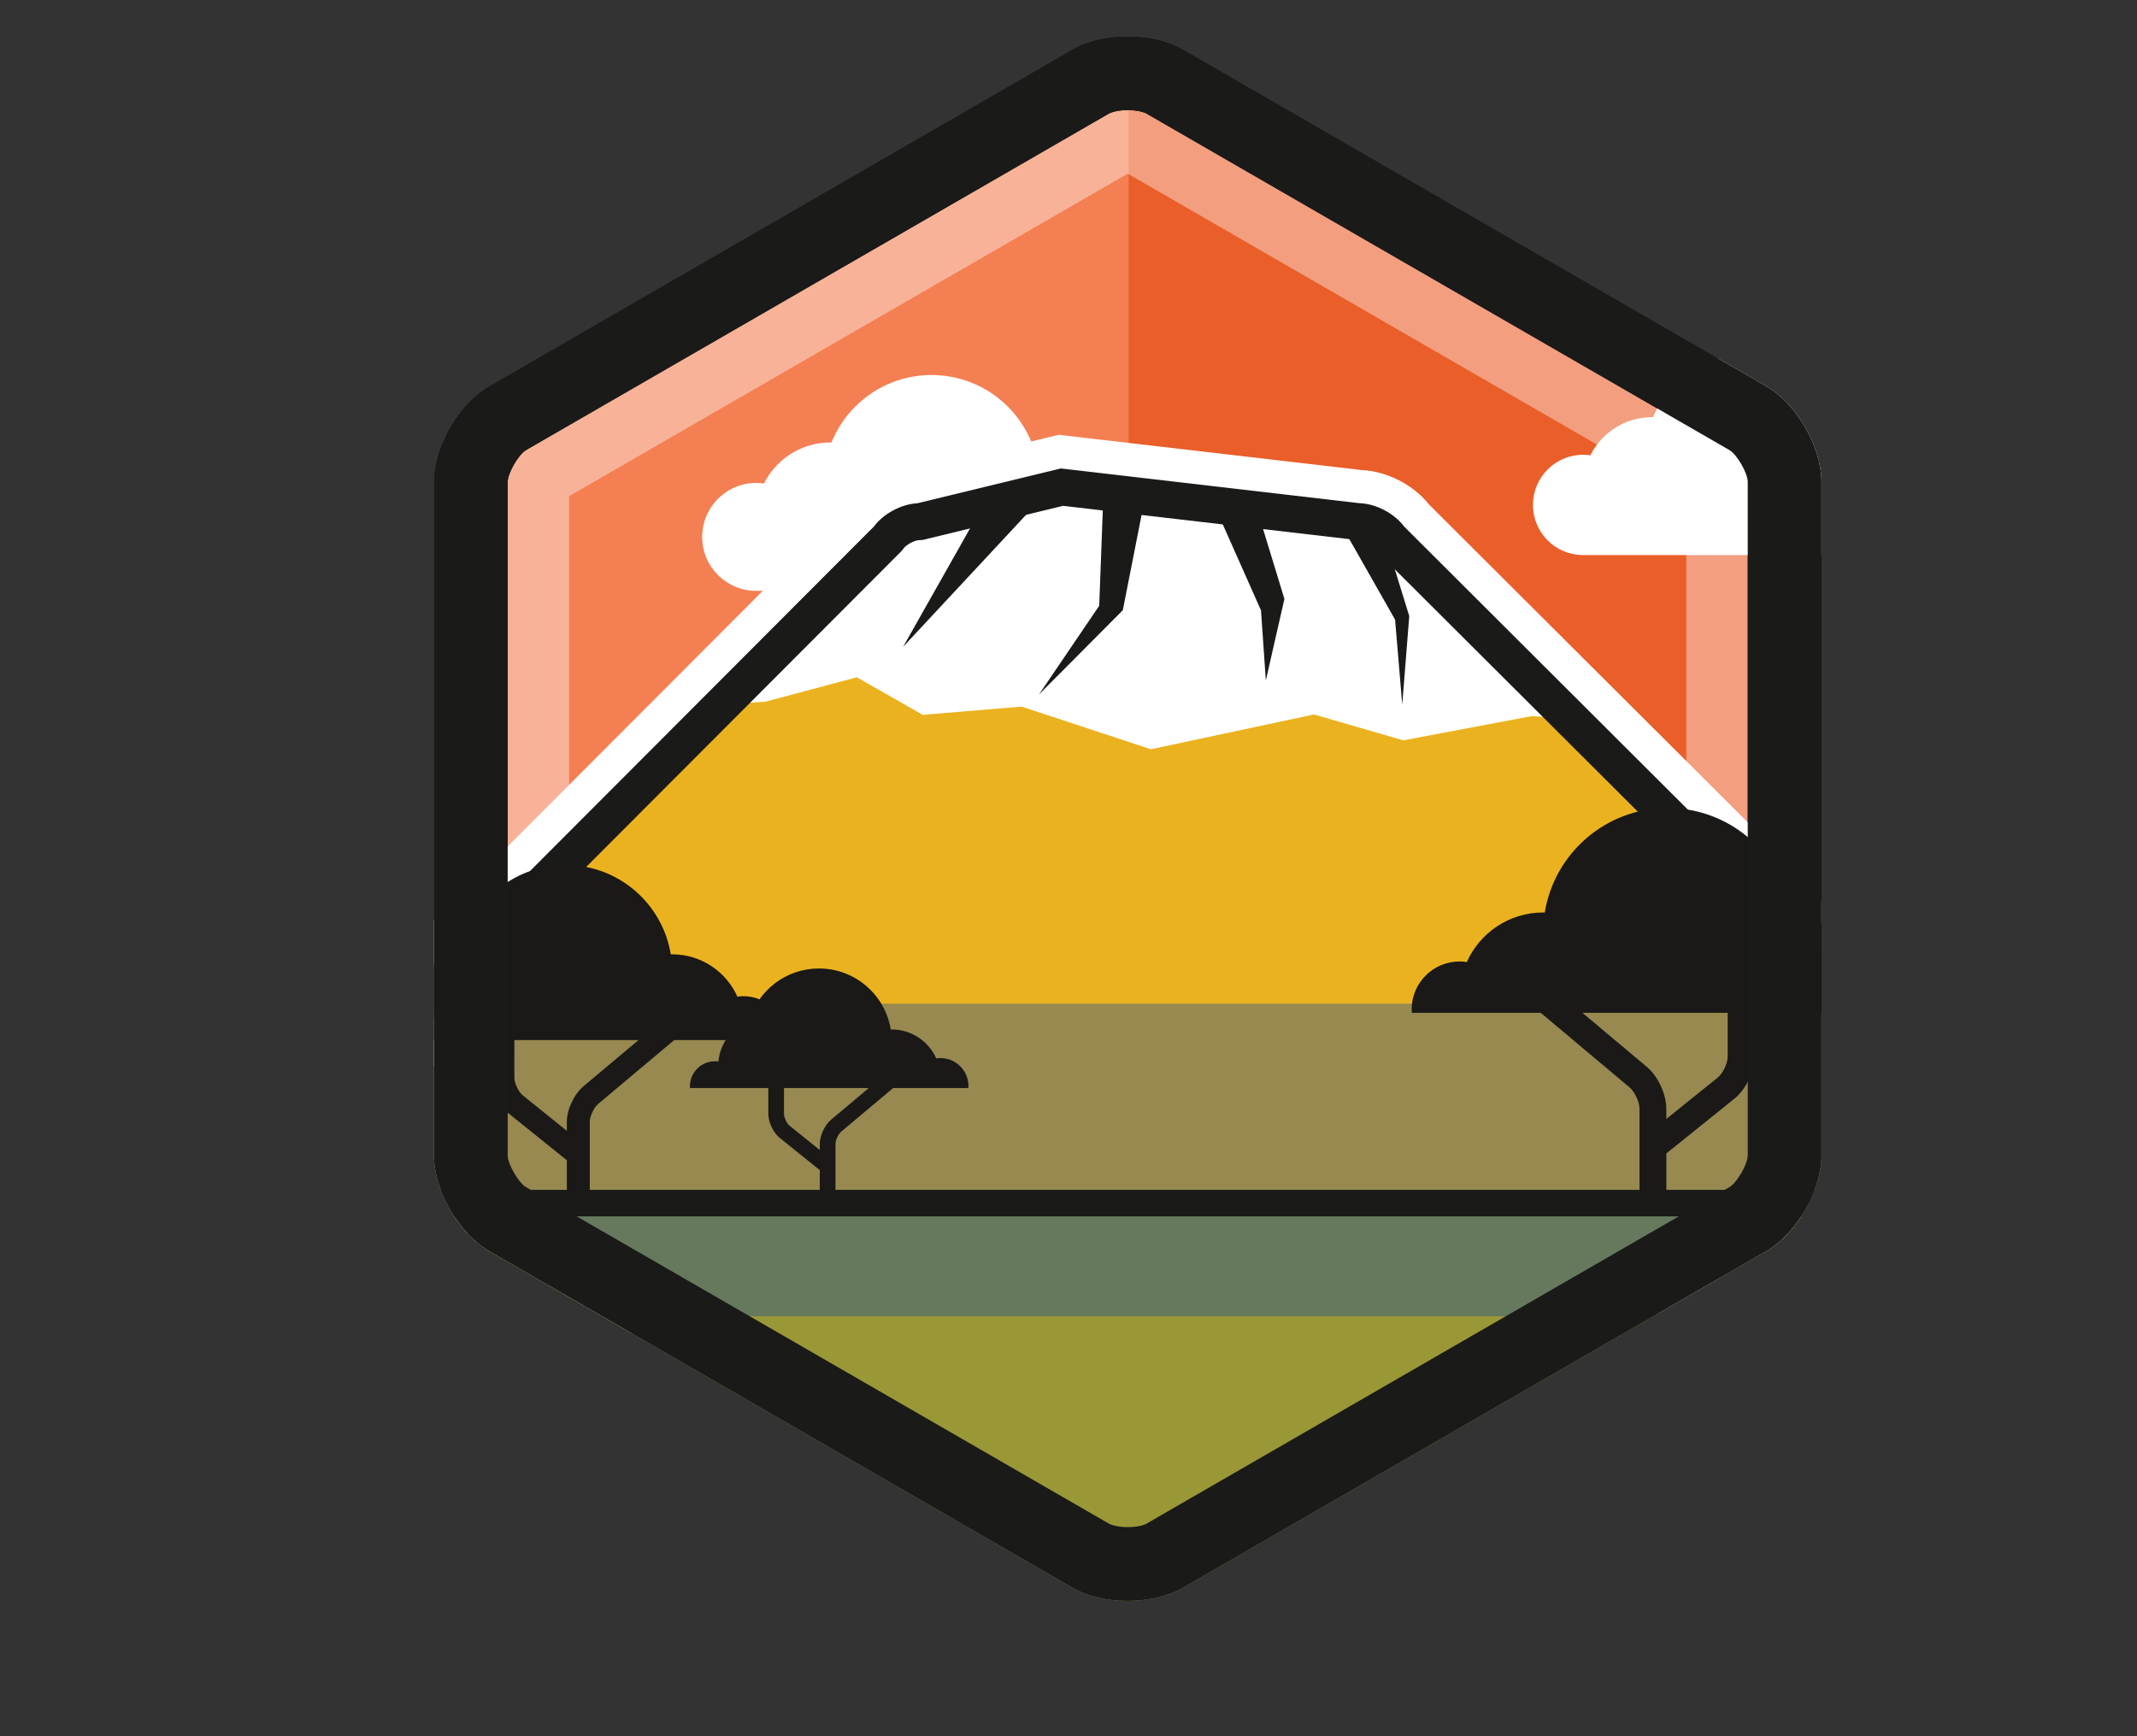 <?xml version="1.0" encoding="utf-8"?>
<!-- Generator: Adobe Illustrator 16.0.0, SVG Export Plug-In . SVG Version: 6.00 Build 0)  -->
<!DOCTYPE svg PUBLIC "-//W3C//DTD SVG 1.1//EN" "http://www.w3.org/Graphics/SVG/1.1/DTD/svg11.dtd">
<svg version="1.1" id="Layer_1" xmlns="http://www.w3.org/2000/svg" xmlns:xlink="http://www.w3.org/1999/xlink" x="0px" y="0px"
	 width="240px" height="195px" viewBox="0 0 240 195" enable-background="new 0 0 240 195" xml:space="preserve">
<rect x="0" y="0" width="240" height="195" fill="#333333" stroke="none"/>
<path fill="none" d="M78.63-2257.76"/>
<path fill="none" d="M78.63,987.837"/>
<path fill="none" d="M51.764,1616.837"/>
<path fill="none" d="M51.764-1628.76"/>
<path fill="#F47F53" d="M58.623,138.013l62.145,35.878c1.66,0.96,3.865,1.425,6.059,1.396c2.074-0.024,4.137-0.487,5.711-1.396
	l62.143-35.878c3.237-1.869,5.887-6.455,5.887-10.19V56.065c0-3.737-2.647-8.323-5.887-10.192L132.537,9.995
	c-1.574-0.909-3.637-1.372-5.711-1.396c-2.191-0.026-4.396,0.437-6.059,1.396L58.623,45.873c-3.236,1.869-5.885,6.455-5.885,10.192
	v71.757C52.738,131.558,55.387,136.144,58.623,138.013"/>
<path fill="#E95E29" d="M194.154,138.013c3.234-1.869,5.885-6.455,5.885-10.19V56.065c0-3.737-2.648-8.323-5.885-10.192
	L132.01,9.995c-1.458-0.842-3.335-1.296-5.252-1.379v166.656c1.917-0.084,3.794-0.538,5.252-1.382L194.154,138.013z"/>
<g opacity="0.4">
	<g>
		<g>
			<g>
				<defs>
					<rect id="SVGID_1_" x="48.74" y="4.08" width="155.818" height="175.72"/>
				</defs>
				<clipPath id="SVGID_2_">
					<use xlink:href="#SVGID_1_"  overflow="visible"/>
				</clipPath>
				<path clip-path="url(#SVGID_2_)" fill="#FFFFFF" d="M126.65,19.505l62.73,36.219v72.438l-62.73,36.219l-62.731-36.218V55.724
					L126.65,19.505 M126.648,4.085c-2.248,0-4.496,0.489-6.202,1.473l-65.506,37.82c-3.412,1.97-6.203,6.805-6.203,10.744v75.64
					c0,3.94,2.791,8.774,6.203,10.744l65.506,37.82c1.706,0.982,3.954,1.473,6.202,1.473c0.063,0,0.123,0,0.185-0.001
					c2.187-0.026,4.36-0.514,6.021-1.472l65.508-37.82c3.41-1.97,6.201-6.804,6.201-10.744v-75.64c0-3.939-2.789-8.774-6.201-10.744
					l-65.508-37.82c-1.658-0.958-3.834-1.446-6.021-1.472C126.771,4.085,126.71,4.085,126.648,4.085"/>
			</g>
		</g>
	</g>
</g>
<path fill="#1A1A19" d="M126.648,12.365h0.086c1.125,0.014,1.822,0.273,1.979,0.363l65.508,37.82c0.85,0.49,2.063,2.593,2.063,3.573
	v75.64c0,0.98-1.214,3.083-2.063,3.573l-65.506,37.819c-0.156,0.091-0.854,0.351-1.977,0.362h-0.088
	c-1.17,0-1.897-0.269-2.063-0.362l-65.507-37.819c-0.848-0.49-2.063-2.593-2.063-3.573v-75.64c0-0.98,1.215-3.083,2.063-3.573
	l65.507-37.82C124.751,12.635,125.48,12.365,126.648,12.365 M126.648,4.085c-2.248,0-4.496,0.489-6.202,1.473l-65.506,37.82
	c-3.412,1.97-6.203,6.805-6.203,10.744v75.64c0,3.94,2.791,8.774,6.203,10.744l65.506,37.82c1.706,0.982,3.954,1.473,6.202,1.473
	c0.063,0,0.123,0,0.185-0.001c2.187-0.026,4.36-0.514,6.021-1.472l65.508-37.82c3.41-1.97,6.201-6.804,6.201-10.744v-75.64
	c0-3.939-2.789-8.774-6.201-10.744l-65.508-37.82c-1.658-0.958-3.834-1.446-6.021-1.472C126.771,4.085,126.71,4.085,126.648,4.085"
	/>
<g>
	<g>
		<g>
			<defs>
				<path id="SVGID_3_" d="M120.448,5.558l-65.507,37.82c-3.412,1.97-6.203,6.805-6.203,10.744v75.639
					c0,3.941,2.791,8.774,6.203,10.744l65.507,37.82c1.752,1.013,4.075,1.501,6.385,1.474c2.187-0.025,4.358-0.514,6.021-1.474
					l65.508-37.82c3.41-1.97,6.201-6.803,6.201-10.744V54.122c0-3.939-2.789-8.774-6.201-10.744l-65.508-37.82
					c-1.66-0.957-3.834-1.444-6.021-1.472c-0.063-0.001-0.127-0.001-0.19-0.001C124.396,4.085,122.152,4.575,120.448,5.558"/>
			</defs>
			<clipPath id="SVGID_4_">
				<use xlink:href="#SVGID_3_"  overflow="visible"/>
			</clipPath>
			<path clip-path="url(#SVGID_4_)" fill="#FFFFFF" d="M125.832,58.03c0-4.603-3.732-8.333-8.334-8.333
				c-0.541,0-1.07,0.054-1.582,0.15c-1.76-4.521-6.152-7.727-11.297-7.727c-5.088,0-9.441,3.136-11.238,7.579
				c-0.041-0.002-0.084-0.004-0.125-0.004c-3.265,0-6.088,1.877-7.455,4.608c-0.287-0.041-0.58-0.063-0.879-0.063
				c-3.348,0-6.061,2.715-6.061,6.062c0,3.348,2.713,6.061,6.061,6.061h33.334v-0.034C122.502,65.945,125.832,62.378,125.832,58.03"
				/>
		</g>
	</g>
	<g>
		<g>
			<defs>
				<path id="SVGID_5_" d="M120.448,5.558l-65.507,37.82c-3.412,1.97-6.203,6.805-6.203,10.744v75.639
					c0,3.941,2.791,8.774,6.203,10.744l65.507,37.82c1.752,1.013,4.075,1.501,6.385,1.474c2.187-0.025,4.358-0.514,6.021-1.474
					l65.508-37.82c3.41-1.97,6.201-6.803,6.201-10.744V54.122c0-3.939-2.789-8.774-6.201-10.744l-65.508-37.82
					c-1.66-0.957-3.834-1.444-6.021-1.472c-0.063-0.001-0.127-0.001-0.19-0.001C124.396,4.085,122.152,4.575,120.448,5.558"/>
			</defs>
			<clipPath id="SVGID_6_">
				<use xlink:href="#SVGID_5_"  overflow="visible"/>
			</clipPath>
			<path clip-path="url(#SVGID_6_)" fill="#FFFFFF" d="M128.174,159.741L12.643,139.524L95.332,56.68
				c1.695-2.125,4.406-3.588,7.117-3.853l16.449-3.992l34.045,3.961c2.854,0.137,5.771,1.64,7.559,3.878l41.635,41.522
				l37.536,47.426l-81.774,2.832L128.174,159.741z M36.586,131.946l90.449,15.828l28.541-10.841l60.771-2.103l-22.88-28.908
				l-41.708-41.595l-32.142-3.74l-15.588,3.783l-0.209,0.212L36.586,131.946z"/>
		</g>
	</g>
	<g>
		<g>
			<defs>
				<path id="SVGID_7_" d="M120.448,5.558l-65.507,37.82c-3.412,1.97-6.203,6.805-6.203,10.744v75.639
					c0,3.941,2.791,8.774,6.203,10.744l65.507,37.82c1.752,1.013,4.075,1.501,6.385,1.474c2.187-0.025,4.358-0.514,6.021-1.474
					l65.508-37.82c3.41-1.97,6.201-6.803,6.201-10.744V54.122c0-3.939-2.789-8.774-6.201-10.744l-65.508-37.82
					c-1.66-0.957-3.834-1.444-6.021-1.472c-0.063-0.001-0.127-0.001-0.19-0.001C124.396,4.085,122.152,4.575,120.448,5.558"/>
			</defs>
			<clipPath id="SVGID_8_">
				<use xlink:href="#SVGID_7_"  overflow="visible"/>
			</clipPath>
			<polygon clip-path="url(#SVGID_8_)" fill="#EBB220" points="197.803,102.061 169.898,74.231 148.286,66.59 127.645,68.524 
				111.734,66.16 101.197,68.956 94.113,65.855 21.854,141.256 127.604,153.758 156.738,142.695 228.011,140.228 			"/>
		</g>
	</g>
	<g>
		<g>
			<defs>
				<path id="SVGID_9_" d="M120.448,5.558l-65.507,37.82c-3.412,1.97-6.203,6.805-6.203,10.744v75.639
					c0,3.941,2.791,8.774,6.203,10.744l65.507,37.82c1.752,1.013,4.075,1.501,6.385,1.474c2.187-0.025,4.358-0.514,6.021-1.474
					l65.508-37.82c3.41-1.97,6.201-6.803,6.201-10.744V54.122c0-3.939-2.789-8.774-6.201-10.744l-65.508-37.82
					c-1.66-0.957-3.834-1.444-6.021-1.472c-0.063-0.001-0.127-0.001-0.19-0.001C124.396,4.085,122.152,4.575,120.448,5.558"/>
			</defs>
			<clipPath id="SVGID_10_">
				<use xlink:href="#SVGID_9_"  overflow="visible"/>
			</clipPath>
			<path clip-path="url(#SVGID_10_)" fill="#FFFFFF" d="M114.734,79.361l14.523,4.79l18.322-3.911l10.012,2.911l14.445-2.724
				l9,0.583L156.118,60.49c-0.716-1.056-2.326-1.908-3.603-1.908l-33.26-3.87l-15.94,3.87c-1.273,0-2.885,0.854-3.6,1.908
				L79.061,76.907l-0.694,2.354l7.556-0.443l10.31-2.749l7.401,4.217L114.734,79.361z"/>
		</g>
	</g>
	<g>
		<g>
			<defs>
				<path id="SVGID_11_" d="M120.448,5.558l-65.507,37.82c-3.412,1.97-6.203,6.805-6.203,10.744v75.639
					c0,3.941,2.791,8.774,6.203,10.744l65.507,37.82c1.752,1.013,4.075,1.501,6.385,1.474c2.187-0.025,4.358-0.514,6.021-1.474
					l65.508-37.82c3.41-1.97,6.201-6.803,6.201-10.744V54.122c0-3.939-2.789-8.774-6.201-10.744l-65.508-37.82
					c-1.66-0.957-3.834-1.444-6.021-1.472c-0.063-0.001-0.127-0.001-0.19-0.001C124.396,4.085,122.152,4.575,120.448,5.558"/>
			</defs>
			<clipPath id="SVGID_12_">
				<use xlink:href="#SVGID_11_"  overflow="visible"/>
			</clipPath>
			<polygon clip-path="url(#SVGID_12_)" fill="#1A1A19" points="154.557,57.178 150.057,57.942 156.678,69.594 157.482,79.136 
				158.27,69.193 			"/>
		</g>
	</g>
	<g>
		<g>
			<defs>
				<path id="SVGID_13_" d="M120.448,5.558l-65.507,37.82c-3.412,1.97-6.203,6.805-6.203,10.744v75.639
					c0,3.941,2.791,8.774,6.203,10.744l65.507,37.82c1.752,1.013,4.075,1.501,6.385,1.474c2.187-0.025,4.358-0.514,6.021-1.474
					l65.508-37.82c3.41-1.97,6.201-6.803,6.201-10.744V54.122c0-3.939-2.789-8.774-6.201-10.744l-65.508-37.82
					c-1.66-0.957-3.834-1.444-6.021-1.472c-0.063-0.001-0.127-0.001-0.19-0.001C124.396,4.085,122.152,4.575,120.448,5.558"/>
			</defs>
			<clipPath id="SVGID_14_">
				<use xlink:href="#SVGID_13_"  overflow="visible"/>
			</clipPath>
			<polygon clip-path="url(#SVGID_14_)" fill="#1A1A19" points="123.891,56.289 128.305,57.334 126.1,68.535 116.686,77.998 
				123.449,68.037 			"/>
		</g>
	</g>
	<g>
		<g>
			<defs>
				<path id="SVGID_15_" d="M120.448,5.558l-65.507,37.82c-3.412,1.97-6.203,6.805-6.203,10.744v75.639
					c0,3.941,2.791,8.774,6.203,10.744l65.507,37.82c1.752,1.013,4.075,1.501,6.385,1.474c2.187-0.025,4.358-0.514,6.021-1.474
					l65.508-37.82c3.41-1.97,6.201-6.803,6.201-10.744V54.122c0-3.939-2.789-8.774-6.201-10.744l-65.508-37.82
					c-1.66-0.957-3.834-1.444-6.021-1.472c-0.063-0.001-0.127-0.001-0.19-0.001C124.396,4.085,122.152,4.575,120.448,5.558"/>
			</defs>
			<clipPath id="SVGID_16_">
				<use xlink:href="#SVGID_15_"  overflow="visible"/>
			</clipPath>
			<polygon clip-path="url(#SVGID_16_)" fill="#1A1A19" points="140.818,56.034 136.254,56.483 141.619,68.553 142.162,76.426 
				144.248,67.266 			"/>
		</g>
	</g>
	<g>
		<g>
			<defs>
				<path id="SVGID_17_" d="M120.448,5.558l-65.507,37.82c-3.412,1.97-6.203,6.805-6.203,10.744v75.639
					c0,3.941,2.791,8.774,6.203,10.744l65.507,37.82c1.752,1.013,4.075,1.501,6.385,1.474c2.187-0.025,4.358-0.514,6.021-1.474
					l65.508-37.82c3.41-1.97,6.201-6.803,6.201-10.744V54.122c0-3.939-2.789-8.774-6.201-10.744l-65.508-37.82
					c-1.66-0.957-3.834-1.444-6.021-1.472c-0.063-0.001-0.127-0.001-0.19-0.001C124.396,4.085,122.152,4.575,120.448,5.558"/>
			</defs>
			<clipPath id="SVGID_18_">
				<use xlink:href="#SVGID_17_"  overflow="visible"/>
			</clipPath>
			<polygon clip-path="url(#SVGID_18_)" fill="#1A1A19" points="110.388,56.79 101.424,72.65 116.406,56.564 			"/>
		</g>
	</g>
	<g>
		<g>
			<defs>
				<path id="SVGID_19_" d="M120.448,5.558l-65.507,37.82c-3.412,1.97-6.203,6.805-6.203,10.744v75.639
					c0,3.941,2.791,8.774,6.203,10.744l65.507,37.82c1.752,1.013,4.075,1.501,6.385,1.474c2.187-0.025,4.358-0.514,6.021-1.474
					l65.508-37.82c3.41-1.97,6.201-6.803,6.201-10.744V54.122c0-3.939-2.789-8.774-6.201-10.744l-65.508-37.82
					c-1.66-0.957-3.834-1.444-6.021-1.472c-0.063-0.001-0.127-0.001-0.19-0.001C124.396,4.085,122.152,4.575,120.448,5.558"/>
			</defs>
			<clipPath id="SVGID_20_">
				<use xlink:href="#SVGID_19_"  overflow="visible"/>
			</clipPath>
			<path clip-path="url(#SVGID_20_)" fill="#1A1A19" d="M127.809,155.896L20.338,137.088l77.797-77.941
				c1.089-1.462,3.078-2.526,4.904-2.627l16.09-3.906l33.525,3.899c1.863,0.052,3.93,1.133,5.047,2.632l41.725,41.633l32.75,41.377
				l-75.023,2.598L127.809,155.896z M28.89,134.382l98.512,17.239l28.922-10.982l67.521-2.338l-27.592-34.858l-41.735-41.625
				l-0.11-0.164c-0.33-0.486-1.3-0.999-1.888-0.999l-0.238-0.016l-32.894-3.827l-15.819,3.843h-0.248
				c-0.587,0-1.558,0.513-1.887,0.999l-0.248,0.299L28.89,134.382z"/>
		</g>
	</g>
	<g>
		<g>
			<defs>
				<path id="SVGID_21_" d="M120.448,5.558l-65.507,37.82c-3.412,1.97-6.203,6.805-6.203,10.744v75.639
					c0,3.941,2.791,8.774,6.203,10.744l65.507,37.82c1.752,1.013,4.075,1.501,6.385,1.474c2.187-0.025,4.358-0.514,6.021-1.474
					l65.508-37.82c3.41-1.97,6.201-6.803,6.201-10.744V54.122c0-3.939-2.789-8.774-6.201-10.744l-65.508-37.82
					c-1.66-0.957-3.834-1.444-6.021-1.472c-0.063-0.001-0.127-0.001-0.19-0.001C124.396,4.085,122.152,4.575,120.448,5.558"/>
			</defs>
			<clipPath id="SVGID_22_">
				<use xlink:href="#SVGID_21_"  overflow="visible"/>
			</clipPath>
			<path clip-path="url(#SVGID_22_)" fill="#FFFFFF" d="M215.821,54.597c0-4.276-3.468-7.745-7.746-7.745
				c-0.503,0-0.994,0.051-1.472,0.142c-1.637-4.203-5.721-7.185-10.5-7.185c-4.729,0-8.774,2.916-10.445,7.047
				c-0.039-0.002-0.077-0.004-0.117-0.004c-3.033,0-5.658,1.744-6.93,4.284c-0.268-0.039-0.538-0.06-0.815-0.06
				c-3.112,0-5.634,2.521-5.634,5.634c0,3.111,2.521,5.633,5.634,5.633h30.983v-0.032C212.727,61.954,215.821,58.637,215.821,54.597
				"/>
		</g>
	</g>
	<g>
		<g>
			<defs>
				<path id="SVGID_23_" d="M120.448,5.558l-65.507,37.82c-3.412,1.97-6.203,6.805-6.203,10.744v75.639
					c0,3.941,2.791,8.774,6.203,10.744l65.507,37.82c1.752,1.013,4.075,1.501,6.385,1.474c2.187-0.025,4.358-0.514,6.021-1.474
					l65.508-37.82c3.41-1.97,6.201-6.803,6.201-10.744V54.122c0-3.939-2.789-8.774-6.201-10.744l-65.508-37.82
					c-1.66-0.957-3.834-1.444-6.021-1.472c-0.063-0.001-0.127-0.001-0.19-0.001C124.396,4.085,122.152,4.575,120.448,5.558"/>
			</defs>
			<clipPath id="SVGID_24_">
				<use xlink:href="#SVGID_23_"  overflow="visible"/>
			</clipPath>
			<rect x="26.986" y="136.598" clip-path="url(#SVGID_24_)" fill="#9A9836" width="192.334" height="58.715"/>
		</g>
	</g>
	<g>
		<g>
			<defs>
				<path id="SVGID_25_" d="M120.448,5.558l-65.507,37.82c-3.412,1.97-6.203,6.805-6.203,10.744v75.639
					c0,3.941,2.791,8.774,6.203,10.744l65.507,37.82c1.752,1.013,4.075,1.501,6.385,1.474c2.187-0.025,4.358-0.514,6.021-1.474
					l65.508-37.82c3.41-1.97,6.201-6.803,6.201-10.744V54.122c0-3.939-2.789-8.774-6.201-10.744l-65.508-37.82
					c-1.66-0.957-3.834-1.444-6.021-1.472c-0.063-0.001-0.127-0.001-0.19-0.001C124.396,4.085,122.152,4.575,120.448,5.558"/>
			</defs>
			<clipPath id="SVGID_26_">
				<use xlink:href="#SVGID_25_"  overflow="visible"/>
			</clipPath>
			<g clip-path="url(#SVGID_26_)">
				<g>
					<g opacity="0.4">
						<g>
							<defs>
								<rect id="SVGID_27_" x="19.5" y="112.73" width="201.311" height="35.108"/>
							</defs>
							<clipPath id="SVGID_28_">
								<use xlink:href="#SVGID_27_"  overflow="visible"/>
							</clipPath>
							<rect x="19.499" y="112.73" clip-path="url(#SVGID_28_)" fill="#194A98" width="201.312" height="35.107"/>
						</g>
					</g>
					<g>
						<g>
							<defs>
								<path id="SVGID_29_" d="M120.448,5.558l-65.507,37.82c-3.412,1.97-6.203,6.805-6.203,10.744v75.639
									c0,3.941,2.791,8.774,6.203,10.744l65.507,37.82c1.752,1.013,4.075,1.501,6.385,1.474c2.187-0.025,4.358-0.514,6.021-1.474
									l65.508-37.82c3.41-1.97,6.201-6.803,6.201-10.744V54.122c0-3.939-2.789-8.774-6.201-10.744l-65.508-37.82
									c-1.66-0.957-3.834-1.444-6.021-1.472c-0.063-0.001-0.127-0.001-0.19-0.001C124.396,4.085,122.152,4.575,120.448,5.558"/>
							</defs>
							<clipPath id="SVGID_30_">
								<use xlink:href="#SVGID_29_"  overflow="visible"/>
							</clipPath>
							<rect x="-25.014" y="133.636" clip-path="url(#SVGID_30_)" fill="#1A1A19" width="290.334" height="2.979"/>
						</g>
						<g>
							<g>
								<defs>
									<path id="SVGID_31_" d="M120.448,5.558l-65.507,37.82c-3.412,1.97-6.203,6.805-6.203,10.744v75.639
										c0,3.941,2.791,8.774,6.203,10.744l65.507,37.82c1.752,1.013,4.075,1.501,6.385,1.474c2.187-0.025,4.358-0.514,6.021-1.474
										l65.508-37.82c3.41-1.97,6.201-6.803,6.201-10.744V54.122c0-3.939-2.789-8.774-6.201-10.744l-65.508-37.82
										c-1.66-0.957-3.834-1.444-6.021-1.472c-0.063-0.001-0.127-0.001-0.19-0.001C124.396,4.085,122.152,4.575,120.448,5.558"/>
								</defs>
								<clipPath id="SVGID_32_">
									<use xlink:href="#SVGID_31_"  overflow="visible"/>
								</clipPath>
								<path clip-path="url(#SVGID_32_)" fill="#1A1918" d="M42.3,116.521c0,0.098,0.008,0.193,0.015,0.291h5.524h7.354v4.23
									c0,1.401,0.822,3.12,1.914,3.998l6.553,5.271v2.696v1.841h2.576v-1.841v-3.931v-3.063c0-0.638,0.463-1.627,0.951-2.037
									l8.534-7.163h2.578h9.795c0.008-0.108,0.017-0.218,0.017-0.327c0-2.541-2.06-4.602-4.601-4.602
									c-0.237,0-0.467,0.022-0.694,0.059c-1.25-2.805-4.059-4.761-7.326-4.761c-0.053,0-0.105,0.003-0.158,0.005
									c-0.924-5.691-5.858-10.036-11.811-10.036c-5.453,0-10.051,3.647-11.494,8.635c-2.754,1.06-4.766,3.612-5.041,6.668
									c-0.188-0.027-0.379-0.046-0.574-0.046C44.142,112.407,42.3,114.248,42.3,116.521 M57.77,116.813h13.944l-6.185,5.189
									c-1.065,0.896-1.869,2.619-1.869,4.012v0.992l-4.938-3.972c-0.49-0.396-0.953-1.362-0.953-1.991L57.77,116.813
									L57.77,116.813z"/>
							</g>
							<g>
								<g>
									<defs>
										<path id="SVGID_33_" d="M120.448,5.558l-65.507,37.82c-3.412,1.97-6.203,6.805-6.203,10.744v75.639
											c0,3.941,2.791,8.774,6.203,10.744l65.507,37.82c1.752,1.013,4.075,1.501,6.385,1.474
											c2.187-0.025,4.358-0.514,6.021-1.474l65.508-37.82c3.41-1.97,6.201-6.803,6.201-10.744V54.122
											c0-3.939-2.789-8.774-6.201-10.744l-65.508-37.82c-1.66-0.957-3.834-1.444-6.021-1.472
											c-0.063-0.001-0.127-0.001-0.19-0.001C124.396,4.085,122.152,4.575,120.448,5.558"/>
									</defs>
									<clipPath id="SVGID_34_">
										<use xlink:href="#SVGID_33_"  overflow="visible"/>
									</clipPath>
									<path clip-path="url(#SVGID_34_)" fill="#1A1918" d="M77.484,122.005c0,0.067,0.006,0.134,0.011,0.199h3.772h5.021v2.89
										c0,0.957,0.562,2.13,1.308,2.729l4.474,3.599v1.841v1.257h1.759v-1.257v-2.684v-2.093c0-0.437,0.314-1.111,0.648-1.393
										l5.828-4.892h1.76h6.688c0.005-0.073,0.011-0.147,0.011-0.223c0-1.735-1.406-3.144-3.141-3.144
										c-0.162,0-0.318,0.016-0.475,0.039c-0.853-1.914-2.771-3.249-5.002-3.249c-0.036,0-0.072,0.002-0.107,0.002
										c-0.632-3.886-4.001-6.853-8.064-6.853c-3.723,0-6.862,2.49-7.849,5.896c-1.88,0.724-3.254,2.467-3.442,4.552
										c-0.127-0.019-0.258-0.03-0.391-0.03C78.742,119.196,77.484,120.453,77.484,122.005 M88.047,122.204h9.521l-4.223,3.544
										c-0.728,0.611-1.276,1.788-1.276,2.738v0.678l-3.371-2.712c-0.335-0.271-0.651-0.93-0.651-1.358V122.204z"/>
								</g>
								<g>
									<g>
										<defs>
											<path id="SVGID_35_" d="M120.448,5.558l-65.507,37.82c-3.412,1.97-6.203,6.805-6.203,10.744v75.639
												c0,3.941,2.791,8.774,6.203,10.744l65.507,37.82c1.752,1.013,4.075,1.501,6.385,1.474
												c2.187-0.025,4.358-0.514,6.021-1.474l65.508-37.82c3.41-1.97,6.201-6.803,6.201-10.744V54.122
												c0-3.939-2.789-8.774-6.201-10.744l-65.508-37.82c-1.66-0.957-3.834-1.444-6.021-1.472
												c-0.063-0.001-0.127-0.001-0.19-0.001C124.396,4.085,122.152,4.575,120.448,5.558"/>
										</defs>
										<clipPath id="SVGID_36_">
											<use xlink:href="#SVGID_35_"  overflow="visible"/>
										</clipPath>
										<path clip-path="url(#SVGID_36_)" fill="#1A1918" d="M207.313,108.597c-0.229,0-0.449,0.022-0.67,0.055
											c-0.32-3.573-2.676-6.562-5.896-7.801c-1.688-5.833-7.066-10.101-13.445-10.101c-6.961,0-12.732,5.083-13.814,11.74
											c-0.063-0.002-0.123-0.005-0.186-0.005c-3.822,0-7.107,2.286-8.57,5.566c-0.266-0.04-0.533-0.066-0.813-0.066
											c-2.971,0-5.381,2.408-5.381,5.383c0,0.129,0.01,0.256,0.02,0.382h11.459h3.016l9.982,8.381
											c0.572,0.479,1.111,1.637,1.111,2.383v3.584v4.6v2.151h3.016v-2.151v-3.153l7.663-6.165
											c1.276-1.027,2.239-3.038,2.239-4.678v-4.949h8.604h6.464c0.009-0.113,0.017-0.227,0.017-0.341
											C212.123,110.751,209.971,108.597,207.313,108.597 M194.027,118.699c0,0.735-0.543,1.867-1.115,2.328l-5.773,4.646v-1.159
											c0-1.629-0.939-3.645-2.188-4.689l-7.233-6.072h16.313v4.948L194.027,118.699L194.027,118.699z"/>
									</g>
								</g>
								<g>
									<defs>
										<path id="SVGID_37_" d="M120.448,5.558l-65.507,37.82c-3.412,1.97-6.203,6.805-6.203,10.744v75.639
											c0,3.941,2.791,8.774,6.203,10.744l65.507,37.82c1.752,1.013,4.075,1.501,6.385,1.474
											c2.187-0.025,4.358-0.514,6.021-1.474l65.508-37.82c3.41-1.97,6.201-6.803,6.201-10.744V54.122
											c0-3.939-2.789-8.774-6.201-10.744l-65.508-37.82c-1.66-0.957-3.834-1.444-6.021-1.472
											c-0.063-0.001-0.127-0.001-0.19-0.001C124.396,4.085,122.152,4.575,120.448,5.558"/>
									</defs>
									<clipPath id="SVGID_38_">
										<use xlink:href="#SVGID_37_"  overflow="visible"/>
									</clipPath>
									<path clip-path="url(#SVGID_38_)" fill="#1A1A19" d="M126.648,12.365h0.086c1.125,0.014,1.822,0.273,1.979,0.363
										l65.508,37.82c0.85,0.49,2.063,2.593,2.063,3.573v75.64c0,0.98-1.214,3.083-2.063,3.573l-65.506,37.819
										c-0.156,0.091-0.854,0.351-1.977,0.362h-0.088c-1.17,0-1.897-0.269-2.063-0.362l-65.507-37.819
										c-0.848-0.49-2.063-2.593-2.063-3.573v-75.64c0-0.98,1.215-3.083,2.063-3.573l65.507-37.82
										C124.751,12.635,125.48,12.365,126.648,12.365 M126.648,4.085c-2.248,0-4.496,0.489-6.202,1.473l-65.506,37.82
										c-3.412,1.97-6.203,6.805-6.203,10.744v75.64c0,3.94,2.791,8.774,6.203,10.744l65.506,37.82
										c1.706,0.982,3.954,1.473,6.202,1.473c0.063,0,0.123,0,0.185-0.001c2.187-0.026,4.36-0.514,6.021-1.472l65.508-37.82
										c3.41-1.97,6.201-6.804,6.201-10.744v-75.64c0-3.939-2.789-8.774-6.201-10.744l-65.508-37.82
										c-1.658-0.958-3.834-1.446-6.021-1.472C126.771,4.085,126.71,4.085,126.648,4.085"/>
								</g>
							</g>
						</g>
					</g>
				</g>
			</g>
		</g>
	</g>
</g>
</svg>
